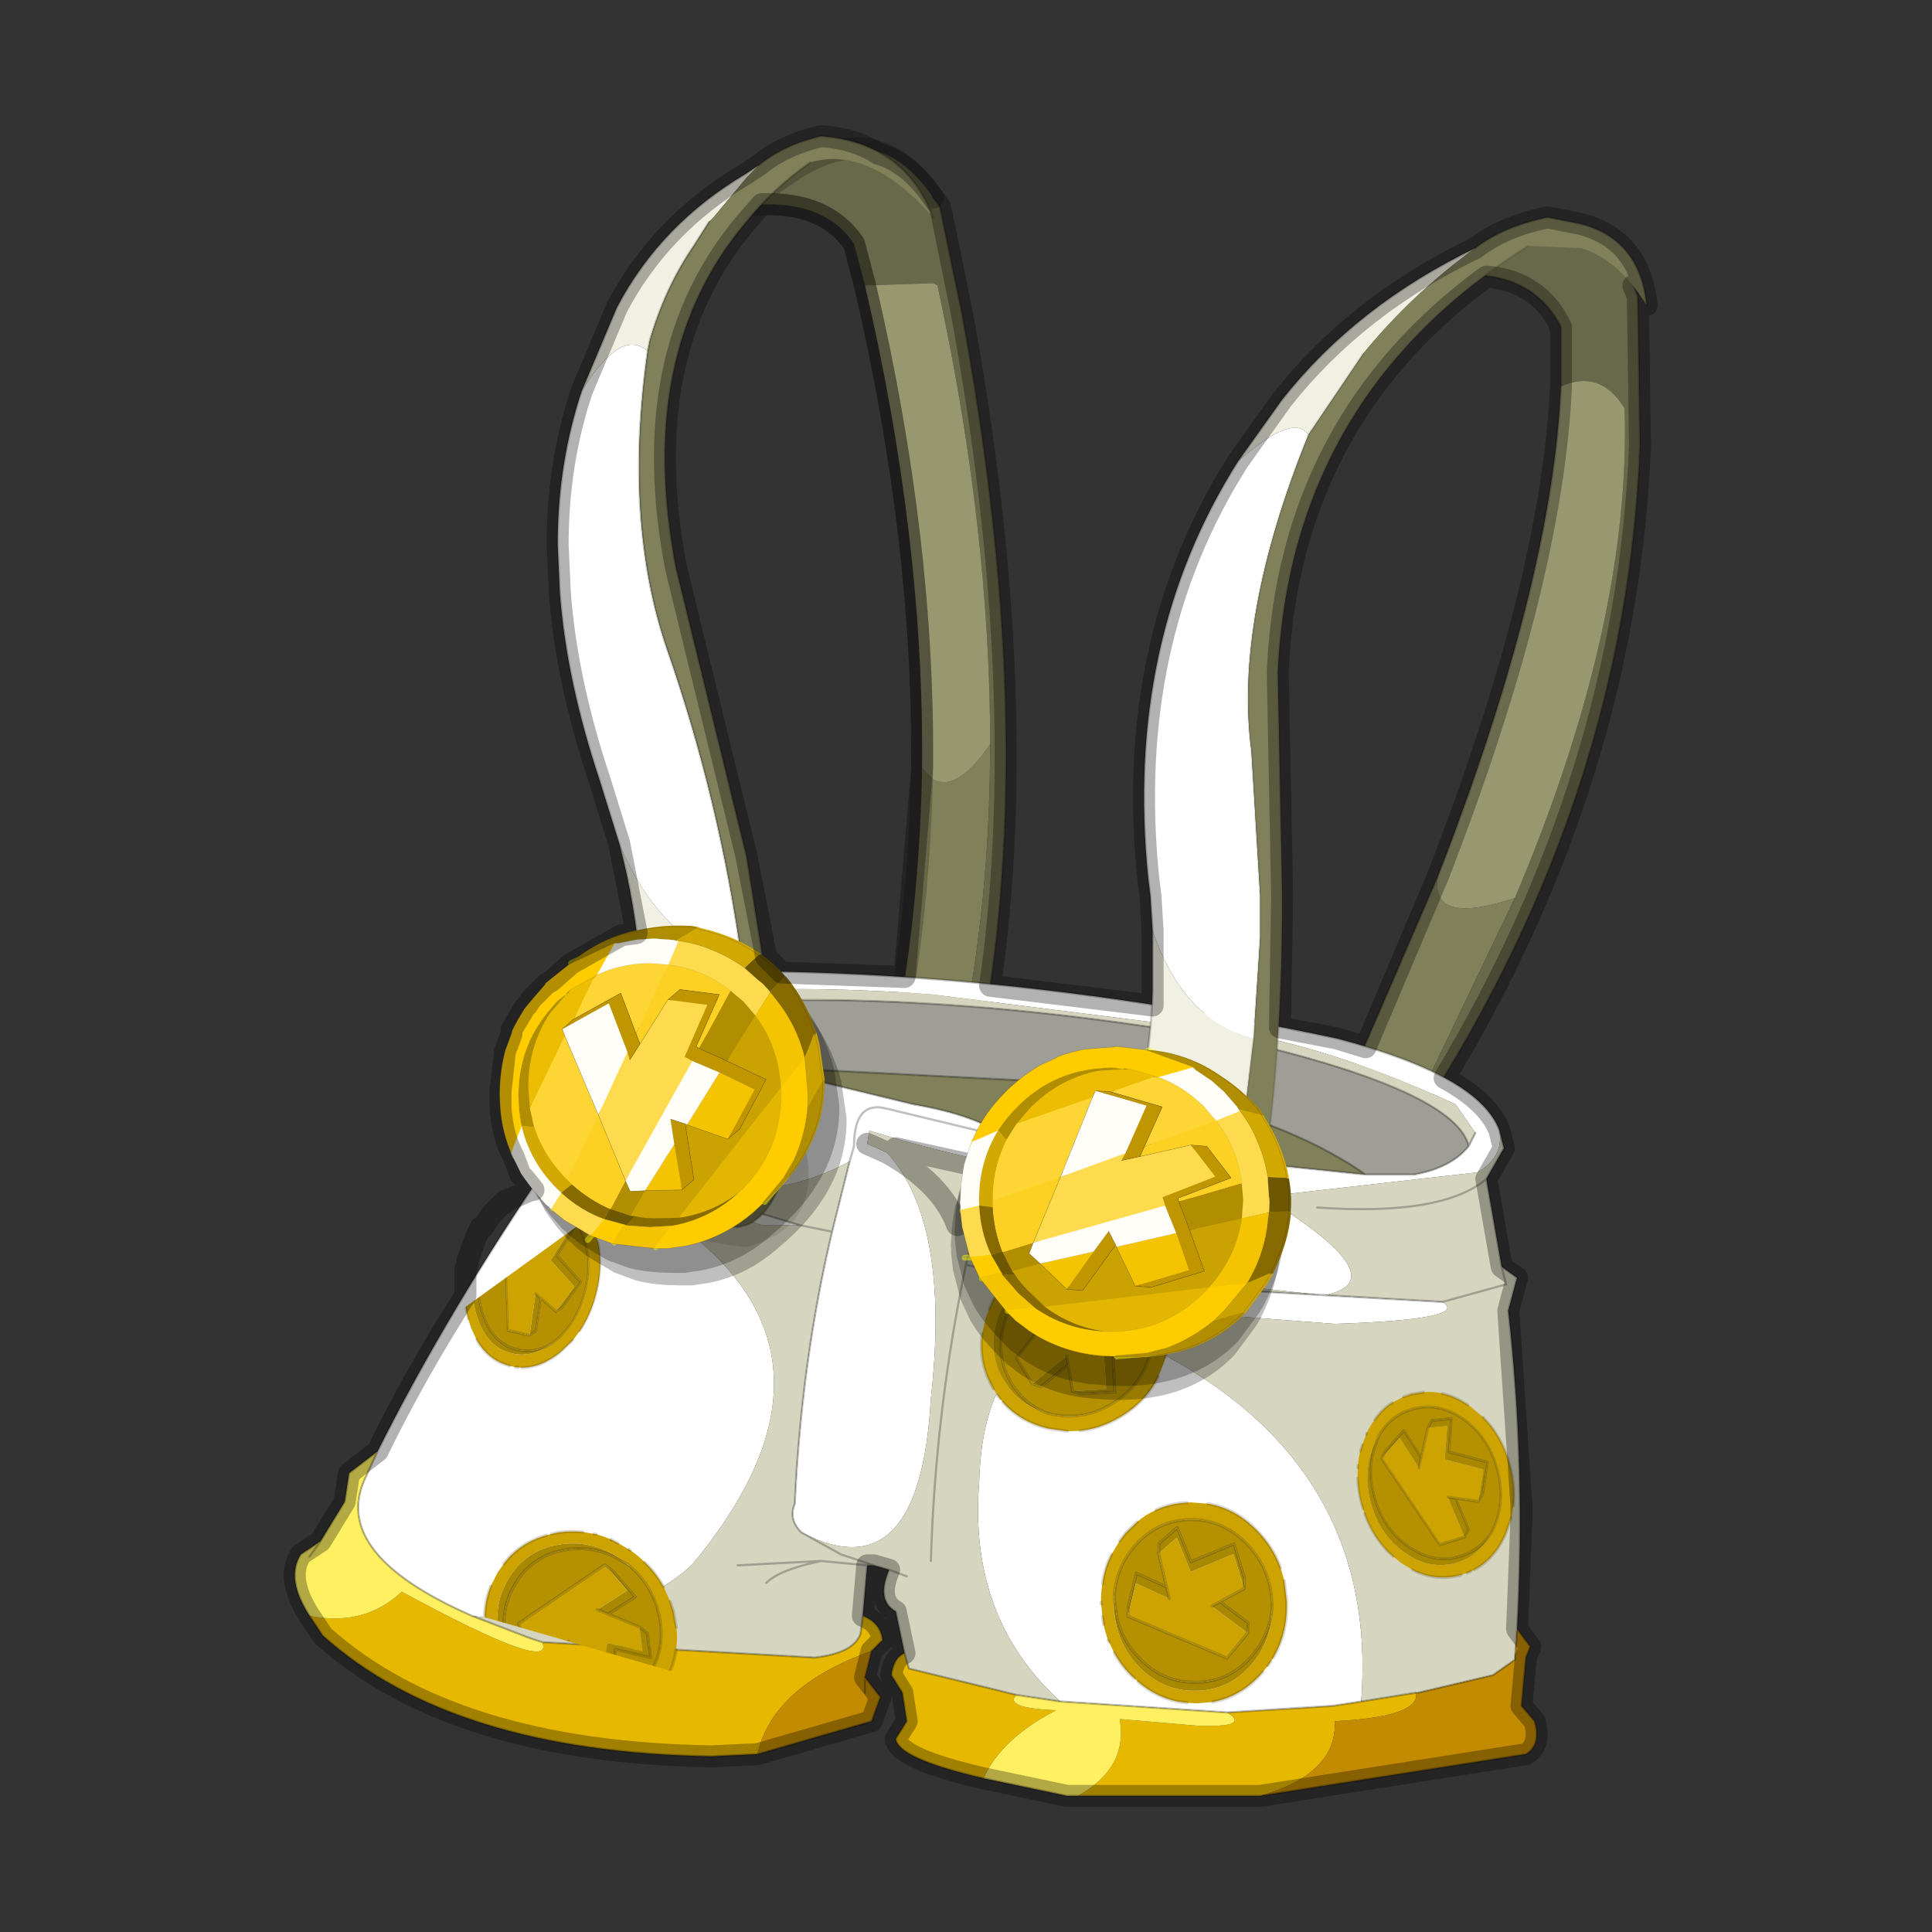 <?xml version="1.0" encoding="UTF-8" standalone="no"?>
<svg xmlns:xlink="http://www.w3.org/1999/xlink" height="440.0px" width="440.0px" xmlns="http://www.w3.org/2000/svg">
  <rect width="100%" height="100%" fill="#333333" stroke="none"/>
  <g transform="matrix(10.0, 0.0, 0.0, 10.0, 0.0, 0.0)">
    <use height="44.0" transform="matrix(1.0, 0.0, 0.0, 1.0, 0.0, 0.0)" width="44.0" xlink:href="#shape0"/>
    <use height="31.5" transform="matrix(0.109, -0.029, 0.036, 0.133, 30.414, 32.174)" width="31.5" xlink:href="#sprite0"/>
    <use height="31.5" transform="matrix(0.093, -0.106, 0.1, 0.103, 24.152, 36.551)" width="31.5" xlink:href="#sprite0"/>
    <use height="41.4" transform="matrix(0.138, 0.0, 0.0, 0.139, 13.833, 28.416)" width="41.85" xlink:href="#sprite1"/>
    <use height="38.55" transform="matrix(0.141, 0.013, 0.0, 0.141, 10.508, 34.104)" width="38.6" xlink:href="#sprite2"/>
    <use height="36.8" transform="matrix(0.133, 0.0, 0.0, 0.134, 10.117, 26.66)" width="32.25" xlink:href="#sprite3"/>
    <use height="54.4" transform="matrix(0.106, 0.0, 0.0, 0.107, 21.552, 27.602)" width="55.35" xlink:href="#sprite4"/>
    <use height="27.05" transform="matrix(1.0, 0.0, 0.0, 1.0, 12.7, 3.1)" width="24.8" xlink:href="#shape6"/>
    <use height="30.9" transform="matrix(0.227, -0.132, 0.131, 0.228, 10.048, 23.565)" width="28.65" xlink:href="#sprite5"/>
    <use height="30.9" transform="matrix(0.254, 0.068, -0.068, 0.254, 22.903, 22.974)" width="28.65" xlink:href="#sprite5"/>
    <use height="38.35" transform="matrix(1.0, 0.0, 0.0, 1.0, 6.45, 2.85)" width="31.3" xlink:href="#shape8"/>
  </g>
  <defs>
    <g id="shape0" transform="matrix(1.0, 0.0, 0.0, 1.0, 0.0, 0.0)">
      <path d="M44.0 44.0 L0.0 44.0 0.0 0.0 44.0 0.0 44.0 44.0" fill="#43adca" fill-opacity="0.0" fill-rule="evenodd" stroke="none"/>
      <path d="M34.5 20.45 L32.2 25.25 30.7 24.7 32.75 19.95 Q32.55 21.1 34.5 20.45 M22.55 16.95 Q22.55 20.2 22.0 23.15 L21.25 23.2 20.45 23.25 Q20.95 20.45 21.0 17.5 L21.25 17.75 Q21.8 18.05 22.55 16.95" fill="#80805a" fill-rule="evenodd" stroke="none"/>
      <path d="M34.5 20.45 Q37.15 14.2 37.0 9.3 36.45 8.4 35.55 8.8 L35.55 7.45 Q34.95 6.25 33.4 6.25 L35.25 5.3 Q36.6 5.0 37.3 6.75 L37.35 10.15 Q37.05 18.1 32.4 25.3 L32.2 25.25 34.5 20.45 M22.55 16.95 Q22.55 12.05 21.35 6.5 L21.25 6.45 19.7 6.5 19.45 5.55 Q18.7 4.45 16.85 4.7 L18.1 3.85 Q20.0 2.65 21.25 4.5 L21.4 4.7 21.9 7.1 Q23.6 16.25 22.45 23.1 L22.4 23.1 22.0 23.15 Q22.55 20.2 22.55 16.95" fill="#68684a" fill-rule="evenodd" stroke="none"/>
      <path d="M35.55 8.8 Q36.45 8.4 37.0 9.3 37.15 14.2 34.5 20.45 32.55 21.1 32.75 19.95 35.35 13.25 35.55 8.8 M19.7 6.5 L21.25 6.45 21.35 6.5 Q22.55 12.05 22.55 16.95 21.8 18.05 21.25 17.75 L21.0 17.5 Q21.05 12.3 19.7 6.5" fill="#989870" fill-rule="evenodd" stroke="none"/>
      <path d="M21.25 4.5 Q20.0 2.65 18.1 3.85 L16.85 4.7 Q18.7 4.45 19.45 5.55 L19.7 6.5 Q21.05 12.3 21.0 17.5 20.95 20.45 20.45 23.25 L21.25 23.2" fill="none" stroke="#000000" stroke-linecap="round" stroke-linejoin="round" stroke-opacity="0.2" stroke-width="0.5"/>
      <path d="M32.2 25.25 L32.4 25.3 Q37.05 18.1 37.35 10.15 L37.3 6.75 Q36.6 5.0 35.25 5.3 L33.4 6.25 Q34.95 6.25 35.55 7.45 L35.55 8.8 Q35.35 13.25 32.75 19.95 L30.7 24.7 32.2 25.25 M22.0 23.15 L22.4 23.1 22.45 23.1 Q23.6 16.25 21.9 7.1 L21.4 4.7 21.25 4.5 M21.25 23.2 L22.0 23.15" fill="none" stroke="#000000" stroke-linecap="round" stroke-linejoin="round" stroke-opacity="0.2" stroke-width="0.05"/>
      <path d="M19.75 35.65 L19.75 35.6 19.9 35.65 19.75 35.65" fill="#cccc99" fill-rule="evenodd" stroke="none"/>
      <path d="M31.1 26.75 L22.9 25.9 Q22.25 25.4 20.8 25.15 L17.3 24.3 25.15 24.7 Q28.95 25.25 31.1 26.75" fill="#c2c289" fill-rule="evenodd" stroke="none"/>
      <path d="M12.35 37.4 L18.55 37.75 Q19.45 37.65 19.6 37.2 L19.65 36.8 Q20.05 36.95 20.1 37.35 L19.85 37.6 Q17.6 38.4 17.25 39.95 L16.2 40.0 Q10.3 39.9 7.35 37.25 L7.05 36.8 Q8.3 37.05 9.15 36.25 12.65 38.15 12.35 37.4 M20.6 37.65 L20.7 38.0 23.15 38.6 Q22.85 38.9 24.05 38.95 22.8 39.6 22.4 40.5 20.45 40.05 20.4 39.6 L20.65 39.2 20.55 38.55 20.3 38.15 Q20.35 37.75 20.6 37.65 M31.0 38.75 L32.25 38.55 Q32.35 39.1 30.4 39.2 30.45 40.4 28.7 40.9 L24.55 40.9 Q25.7 40.25 25.5 39.15 L27.25 39.3 Q28.5 39.35 27.95 39.0 L30.35 38.85 31.0 38.75" fill="#e6b800" fill-rule="evenodd" stroke="none"/>
      <path d="M15.05 22.65 Q14.55 22.75 14.55 22.95 L15.85 23.9 14.55 23.5 15.85 23.9 17.3 24.3 20.8 25.15 Q22.25 25.4 22.9 25.9 L31.1 26.75 32.2 26.75 Q33.05 26.6 33.45 26.1 L33.6 25.8 33.15 25.15 Q30.55 23.95 28.4 23.55 L21.25 22.65 Q18.05 22.4 15.05 22.65 M19.35 26.45 L19.45 26.1 Q19.45 25.05 20.2 25.25 L22.9 25.9 20.2 25.25 Q19.45 25.05 19.45 26.1 L19.35 26.45 Q16.6 27.95 13.1 25.95 L12.95 25.85 13.1 25.45 12.95 25.85 13.1 25.95 Q13.7 26.45 14.75 26.85 L18.2 27.9 17.35 27.9 14.25 26.85 14.05 26.8 13.95 26.75 13.7 26.65 Q12.7 26.25 12.7 25.85 L12.7 25.75 13.1 25.45 13.3 24.0 13.85 24.55 Q15.3 25.3 16.5 25.15 14.6 24.65 13.1 23.0 L13.1 22.85 Q13.4 22.3 14.85 22.15 22.2 21.9 30.45 23.65 33.7 24.5 34.15 25.75 34.25 26.35 33.65 26.7 L28.8 27.25 27.2 27.1 Q23.15 26.8 19.8 25.75 L19.75 26.05 20.2 26.25 Q21.65 27.85 21.2 31.85 20.95 36.3 18.25 34.9 17.95 34.6 18.1 34.25 18.25 31.0 18.95 28.05 L19.35 26.45 M12.6 26.35 Q20.7 29.7 15.75 35.65 13.95 37.25 10.75 36.8 7.55 35.4 8.3 33.7 L8.6 33.05 Q10.2 29.85 12.6 26.35 M24.15 38.75 Q22.05 36.85 22.3 33.75 22.4 30.15 25.35 30.3 31.45 32.9 31.0 38.75 L30.35 38.85 27.95 39.0 24.15 38.75 M32.85 29.65 Q33.5 30.05 30.4 30.15 L25.15 29.75 Q23.0 29.25 23.2 29.1 L32.85 29.65 M29.4 27.65 Q31.7 29.2 30.15 29.5 L24.25 28.85 Q23.15 28.0 24.05 27.35 L29.4 27.65" fill="#ffffff" fill-rule="evenodd" stroke="none"/>
      <path d="M33.45 26.1 Q33.05 26.6 32.2 26.75 L31.1 26.75 Q28.95 25.25 25.15 24.7 L17.3 24.3 15.85 23.9 14.55 22.95 Q20.85 22.35 28.65 23.8 33.15 24.9 33.45 26.1" fill="#f0f0e3" fill-rule="evenodd" stroke="none"/>
      <path d="M14.55 22.95 Q14.55 22.75 15.05 22.65 18.05 22.4 21.25 22.65 L28.4 23.55 Q30.55 23.95 33.15 25.15 L33.6 25.8 33.45 26.1 Q33.15 24.9 28.65 23.8 20.85 22.35 14.55 22.95 M19.35 26.45 L18.95 28.05 Q18.25 31.0 18.1 34.25 17.95 34.6 18.25 34.9 20.95 36.3 21.2 31.85 21.65 27.85 20.2 26.25 L19.75 26.05 19.8 25.75 Q23.15 26.8 27.2 27.1 L28.8 27.25 33.65 26.7 Q34.25 26.35 34.15 25.75 L34.25 26.15 33.85 26.85 34.2 28.85 34.55 29.1 34.35 29.85 Q34.75 33.4 34.55 37.1 L34.5 37.8 34.0 38.15 32.3 38.55 32.25 38.55 31.0 38.75 Q31.45 32.9 25.35 30.3 22.4 30.15 22.3 33.75 22.05 36.85 24.15 38.75 L23.15 38.6 20.7 38.0 20.6 37.65 20.4 36.7 Q19.95 36.45 20.25 35.75 L19.9 35.65 19.75 35.6 19.75 35.65 19.65 36.8 19.6 37.2 Q19.45 37.65 18.55 37.75 L12.35 37.4 12.05 37.3 10.75 36.8 Q13.95 37.25 15.75 35.65 20.7 29.7 12.6 26.35 L12.7 25.85 Q12.7 26.25 13.7 26.65 L13.95 26.75 14.05 26.8 14.25 26.85 17.35 27.9 18.2 27.9 14.75 26.85 Q13.7 26.45 13.1 25.95 16.6 27.95 19.35 26.45 M13.1 23.0 Q14.6 24.65 16.5 25.15 15.3 25.3 13.85 24.55 L13.3 24.0 13.25 23.5 13.1 23.0 M14.1 24.35 L13.25 23.5 14.1 24.35 M22.85 27.25 Q22.2 27.9 22.0 28.8 L23.2 29.1 22.0 28.8 Q21.3 32.15 21.2 35.55 21.3 32.15 22.0 28.8 22.2 27.9 22.85 27.25 M21.8 27.9 Q21.45 26.95 20.2 26.25 21.45 26.95 21.8 27.9 M18.95 28.05 L18.2 27.9 18.95 28.05 M17.45 36.05 Q17.75 35.75 18.7 35.55 L19.75 35.65 18.7 35.55 Q17.75 35.75 17.45 36.05 M20.65 35.9 L20.25 35.75 20.65 35.9 M32.85 29.65 L34.3 29.25 34.2 28.85 34.3 29.25 32.85 29.65 23.2 29.1 Q23.0 29.25 25.15 29.75 L30.4 30.15 Q33.5 30.05 32.85 29.65 M18.25 34.9 L19.15 35.4 19.75 35.6 19.15 35.4 18.25 34.9 M16.8 35.65 L18.7 35.55 16.8 35.65 M30.0 27.5 Q32.85 27.7 33.85 26.85 32.85 27.7 30.0 27.5 M26.4 27.25 L24.5 27.05 20.4 26.15 24.5 27.05 26.4 27.25 M29.4 27.65 L24.05 27.35 Q23.15 28.0 24.25 28.85 L30.15 29.5 Q31.7 29.2 29.4 27.65" fill="#d6d6c0" fill-rule="evenodd" stroke="none"/>
      <path d="M10.75 36.8 L12.05 37.3 12.35 37.4 Q12.65 38.15 9.15 36.25 8.3 37.05 7.05 36.8 6.5 35.95 6.85 35.4 L7.3 35.1 7.85 34.2 7.95 33.55 8.6 33.05 8.3 33.7 Q7.55 35.4 10.75 36.8 M7.05 35.45 L7.3 35.1 7.05 35.45 M23.15 38.6 L24.15 38.75 27.95 39.0 Q28.5 39.35 27.25 39.3 L25.5 39.15 Q25.7 40.25 24.55 40.9 L24.3 40.9 22.4 40.5 Q22.8 39.6 24.05 38.95 22.85 38.9 23.15 38.6" fill="#fff061" fill-rule="evenodd" stroke="none"/>
      <path d="M17.25 39.95 Q17.6 38.4 19.85 37.6 L19.7 38.2 20.05 38.65 19.85 39.2 17.25 39.95 M32.25 38.55 L32.3 38.55 34.0 38.15 34.5 37.8 34.55 37.1 34.85 37.5 34.75 37.75 34.65 38.85 34.95 39.2 Q35.1 39.75 34.75 39.95 L28.7 40.9 Q30.45 40.4 30.4 39.2 32.35 39.1 32.25 38.55 M19.7 38.55 L19.7 38.2 19.7 38.55" fill="#c28b02" fill-rule="evenodd" stroke="none"/>
      <path d="M20.2 26.25 L19.75 26.05 M20.2 26.25 Q21.45 26.95 21.8 27.9 M20.4 26.15 L24.5 27.05 26.4 27.25" fill="none" stroke="#000000" stroke-linecap="round" stroke-linejoin="round" stroke-opacity="0.302" stroke-width="0.5"/>
      <path d="M14.55 22.95 Q14.55 22.75 15.05 22.65 M33.6 25.8 L33.45 26.1 Q33.05 26.6 32.2 26.75 L31.1 26.75 22.9 25.9 20.2 25.25 Q19.45 25.05 19.45 26.1 L19.35 26.45 18.95 28.05 Q18.25 31.0 18.1 34.25 17.95 34.6 18.25 34.9 M34.15 25.75 Q33.7 24.5 30.45 23.65 22.2 21.9 14.85 22.15 13.4 22.3 13.1 22.85 L13.1 23.0 13.25 23.5 14.1 24.35 M13.3 24.0 L13.1 25.45 12.95 25.85 13.1 25.95 M13.25 23.5 L13.3 24.0 M15.85 23.9 L14.55 22.95 Q20.85 22.35 28.65 23.8 33.15 24.9 33.45 26.1 M14.55 23.5 L15.85 23.9 17.3 24.3 25.15 24.7 Q28.95 25.25 31.1 26.75 M23.2 29.1 L22.0 28.8 Q21.3 32.15 21.2 35.55 M22.0 28.8 Q22.2 27.9 22.85 27.25 M17.3 24.3 L20.8 25.15 Q22.25 25.4 22.9 25.9 M18.2 27.9 L18.95 28.05 M18.2 27.9 L14.75 26.85 Q13.7 26.45 13.1 25.95 M12.7 25.85 L12.6 26.35 Q10.2 29.85 8.6 33.05 L7.95 33.55 7.85 34.2 7.3 35.1 7.05 35.45 M10.75 36.8 L12.05 37.3 12.35 37.4 18.55 37.75 Q19.45 37.65 19.6 37.2 L19.65 36.8 19.75 35.65 18.7 35.55 Q17.75 35.75 17.45 36.05 M13.1 25.45 L12.7 25.75 M8.6 33.05 L8.3 33.7 Q7.55 35.4 10.75 36.8 M7.3 35.1 L6.85 35.4 Q6.5 35.95 7.05 36.8 L7.35 37.25 Q10.3 39.9 16.2 40.0 L17.25 39.95 19.85 39.2 20.05 38.65 19.7 38.2 19.7 38.55 M19.85 37.6 L20.1 37.35 Q20.05 36.95 19.65 36.8 M20.25 35.75 L20.65 35.9 M19.9 35.65 L20.25 35.75 Q19.95 36.45 20.4 36.7 L20.6 37.65 20.7 38.0 23.15 38.6 24.15 38.75 M31.0 38.75 L32.25 38.55 M32.3 38.55 L34.0 38.15 34.5 37.8 34.55 37.1 Q34.75 33.4 34.35 29.85 L34.55 29.1 34.2 28.85 34.3 29.25 32.85 29.65 M23.2 29.1 L32.85 29.65 M19.75 35.65 L19.9 35.65 19.75 35.6 19.15 35.4 18.25 34.9 M19.7 38.2 L19.85 37.6 M20.6 37.65 Q20.35 37.75 20.3 38.15 L20.55 38.55 20.65 39.2 20.4 39.6 Q20.45 40.05 22.4 40.5 L24.3 40.9 24.55 40.9 28.7 40.9 34.75 39.95 Q35.1 39.75 34.95 39.2 L34.65 38.85 34.75 37.75 34.85 37.5 34.55 37.1 M18.7 35.55 L16.8 35.65 M33.85 26.85 L34.25 26.15 34.15 25.75 M34.2 28.85 L33.85 26.85 Q32.85 27.7 30.0 27.5 M27.95 39.0 L30.35 38.85 31.0 38.75 M27.95 39.0 L24.15 38.75" fill="none" stroke="#000000" stroke-linecap="round" stroke-linejoin="round" stroke-opacity="0.251" stroke-width="0.05"/>
      <path d="M15.85 23.9 L14.55 22.95 Q20.85 22.35 28.65 23.8 33.15 24.9 33.45 26.1 33.05 26.6 32.2 26.75 L31.1 26.75 22.9 25.9 Q22.25 25.4 20.8 25.15 L17.3 24.3 15.85 23.9" fill="#000000" fill-opacity="0.341" fill-rule="evenodd" stroke="none"/>
    </g>
    <g id="sprite0" transform="matrix(1.0, 0.0, 0.0, 1.0, 0.25, 0.25)">
      <use height="31.5" transform="matrix(1.0, 0.0, 0.0, 1.0, -0.25, -0.25)" width="31.5" xlink:href="#shape1"/>
    </g>
    <g id="shape1" transform="matrix(1.0, 0.0, 0.0, 1.0, 0.25, 0.25)">
      <path d="M26.0 4.15 L26.45 4.55 28.3 6.75 Q31.0 10.55 31.0 15.5 31.0 19.1 29.55 22.15 L28.5 24.0 26.45 26.45 Q23.0 29.9 18.5 30.75 L17.8 30.85 17.0 30.95 15.7 31.0 15.5 31.0 Q10.4 31.0 6.5 28.15 L5.0 26.85 4.6 26.5 4.55 26.45 3.4 25.15 2.55 24.05 2.2 23.5 Q0.4 20.55 0.1 17.1 L0.05 16.3 0.0 15.5 Q0.0 13.2 0.6 11.15 L1.2 9.45 1.3 9.15 Q1.85 8.0 2.55 6.95 L3.3 6.0 4.55 4.55 4.6 4.5 4.75 4.35 Q5.8 3.3 7.0 2.55 9.0 1.15 11.35 0.55 L13.85 0.1 15.5 0.0 18.0 0.2 Q19.85 0.45 21.55 1.2 23.95 2.2 26.0 4.15 M19.85 10.85 L19.85 10.9 19.8 10.85 19.85 10.85 M16.95 6.1 L20.85 6.6 18.6 11.85 25.6 15.1 22.95 20.0 18.65 18.5 17.2 18.0 18.35 25.1 13.1 25.25 6.3 9.0 10.95 6.5 13.1 12.1 14.1 10.55 16.95 6.1 M24.05 25.35 L24.45 24.95 Q28.3 21.1 28.3 15.65 28.3 10.2 24.45 6.3 20.55 2.45 15.1 2.45 10.6 2.45 7.2 5.1 L6.8 5.4 5.8 6.3 4.85 7.35 Q1.9 10.9 1.9 15.65 1.9 21.1 5.8 24.95 9.65 28.85 15.1 28.85 20.25 28.85 24.05 25.35" fill="#cca300" fill-rule="evenodd" stroke="none"/>
      <path d="M19.85 10.85 L26.8 14.1 24.15 19.0 22.95 20.0 25.6 15.1 18.6 11.85 20.85 6.6 16.95 6.1 18.15 5.1 22.05 5.6 19.8 10.85 19.85 10.9 19.85 10.85 M18.65 18.5 L19.55 24.1 18.35 25.1 17.2 18.0 18.65 18.5 M6.3 9.0 L7.5 8.0 12.15 5.5 14.1 10.55 13.1 12.1 10.95 6.5 6.3 9.0 M24.05 25.35 Q20.25 28.85 15.1 28.85 9.65 28.85 5.8 24.95 1.9 21.1 1.9 15.65 1.9 10.9 4.85 7.35 L5.8 6.3 6.8 5.4 6.8 5.45 5.1 7.5 Q2.9 10.7 2.9 14.8 2.9 20.25 6.8 24.1 10.65 28.0 16.1 28.0 20.6 28.0 24.05 25.35" fill="#a88701" fill-rule="evenodd" stroke="none"/>
      <path d="M22.95 20.0 L24.15 19.0 26.8 14.1 19.85 10.85 19.8 10.85 22.05 5.6 18.15 5.1 16.95 6.1 14.1 10.55 12.15 5.5 7.5 8.0 6.3 9.0 13.1 25.25 18.35 25.1 19.55 24.1 18.65 18.5 22.95 20.0 M7.2 5.1 Q10.6 2.45 15.1 2.45 20.55 2.45 24.45 6.3 28.3 10.2 28.3 15.65 28.3 21.1 24.45 24.95 L24.05 25.35 Q20.6 28.0 16.1 28.0 10.65 28.0 6.8 24.1 2.9 20.25 2.9 14.8 2.9 10.7 5.1 7.5 L6.8 5.45 6.85 5.45 7.2 5.1" fill="#b59101" fill-rule="evenodd" stroke="none"/>
      <path d="M28.3 6.75 Q31.0 10.55 31.0 15.5 31.0 19.1 29.55 22.15 M28.5 24.0 L26.45 26.45 Q23.0 29.9 18.5 30.75 M17.8 30.85 L17.0 30.95 M15.7 31.0 L15.5 31.0 Q10.4 31.0 6.5 28.15 M3.4 25.15 L2.55 24.05 2.2 23.5 Q0.4 20.55 0.1 17.1 M0.05 16.3 L0.0 15.5 Q0.0 13.2 0.6 11.15 M1.2 9.45 L1.3 9.15 M2.55 6.95 L3.3 6.0 M4.6 4.5 L4.75 4.35 M7.0 2.55 Q9.0 1.15 11.35 0.55 M13.85 0.1 L15.5 0.0 18.0 0.2 M21.55 1.2 Q23.95 2.2 26.0 4.15 M22.95 20.0 L24.15 19.0 26.8 14.1 19.85 10.85 19.85 10.9 M19.8 10.85 L22.05 5.6 18.15 5.1 16.95 6.1 M22.95 20.0 L18.65 18.5 19.55 24.1 18.35 25.1 13.1 25.25 6.3 9.0 7.5 8.0 12.15 5.5 14.1 10.55 16.95 6.1 M7.2 5.1 Q10.6 2.45 15.1 2.45 20.55 2.45 24.45 6.3 28.3 10.2 28.3 15.65 28.3 21.1 24.45 24.95 L24.05 25.35 M6.8 5.4 L7.2 5.1 6.85 5.45 6.8 5.45 5.1 7.5 Q2.9 10.7 2.9 14.8 2.9 20.25 6.8 24.1 10.65 28.0 16.1 28.0 20.6 28.0 24.05 25.35 M13.1 12.1 L14.1 10.55 M19.85 10.85 L19.8 10.85 M18.65 18.5 L17.2 18.0" fill="none" stroke="#000000" stroke-linecap="round" stroke-linejoin="round" stroke-opacity="0.153" stroke-width="0.5"/>
    </g>
    <g id="sprite1" transform="matrix(1.0, 0.0, 0.0, 1.0, 10.6, 7.45)">
      <clipPath id="clipPath0" transform="matrix(1.0, 0.0, 0.0, 1.0, 10.6, 7.45)">
        <use height="41.4" transform="matrix(1.0, 0.0, 0.0, 1.0, -10.6, -7.45)" width="35.25" xlink:href="#shape2"/>
      </clipPath>
      <g clip-path="url(#clipPath0)">
        <use height="31.5" transform="matrix(1.0, 0.0, 0.0, 1.0, -0.25, -0.25)" width="31.5" xlink:href="#sprite0"/>
      </g>
    </g>
    <g id="shape2" transform="matrix(1.0, 0.0, 0.0, 1.0, 10.6, 7.45)">
      <path d="M4.7 -7.2 L24.4 -1.95 Q20.6 14.6 20.65 33.2 L3.65 33.7 -10.35 15.95 4.7 -7.2" fill="#cba301" fill-rule="evenodd" stroke="none"/>
      <path d="M4.7 -7.2 L-10.35 15.95 3.65 33.7 20.65 33.2 Q20.6 14.6 24.4 -1.95 L4.7 -7.2 Z" fill="none" stroke="#000000" stroke-linecap="round" stroke-linejoin="round" stroke-opacity="0.502" stroke-width="0.5"/>
    </g>
    <g id="sprite2" transform="matrix(1.0, 0.0, 0.0, 1.0, 0.3, 0.3)">
      <clipPath id="clipPath1" transform="matrix(1.0, 0.0, 0.0, 1.0, 0.3, 0.3)">
        <use height="24.5" transform="matrix(1.0, 0.0, 0.0, 1.0, 0.65, 0.5)" width="36.85" xlink:href="#shape3"/>
      </clipPath>
      <g clip-path="url(#clipPath1)">
        <use height="31.5" transform="matrix(0.259, 0.966, -0.966, 0.259, 30.127, -0.306)" width="31.5" xlink:href="#sprite0"/>
      </g>
    </g>
    <g id="shape3" transform="matrix(1.0, 0.0, 0.0, 1.0, -0.65, -0.5)">
      <path d="M1.45 18.05 Q1.15 11.2 5.45 6.45 10.55 0.75 19.6 0.75 27.75 0.75 33.0 6.75 37.25 11.6 37.25 16.35 37.25 17.95 36.7 20.45 L36.1 22.9 Q15.45 23.95 1.45 18.05" fill="#e5bd1b" fill-rule="evenodd" stroke="none"/>
      <path d="M36.1 22.9 L37.15 22.9 M1.45 18.05 Q1.15 11.2 5.45 6.45 10.55 0.75 19.6 0.75 27.75 0.75 33.0 6.75 37.25 11.6 37.25 16.35 37.25 17.95 36.7 20.45 L36.1 22.9 35.5 24.75 M1.75 21.0 L1.45 18.05 0.9 17.9 M1.45 18.05 Q15.45 23.95 36.1 22.9 Z" fill="none" stroke="#1a1a1a" stroke-linecap="round" stroke-linejoin="round" stroke-opacity="0.502" stroke-width="0.5"/>
    </g>
    <g id="sprite3" transform="matrix(1.0, 0.0, 0.0, 1.0, 0.25, 0.3)">
      <clipPath id="clipPath2" transform="matrix(1.0, 0.0, 0.0, 1.0, 0.25, 0.3)">
        <use height="36.05" transform="matrix(1.0, 0.0, 0.0, 1.0, 1.25, 0.45)" width="30.75" xlink:href="#shape4"/>
      </clipPath>
      <g clip-path="url(#clipPath2)">
        <use height="31.5" transform="matrix(0.701, 0.188, -0.259, 0.966, 7.889, -0.288)" width="31.5" xlink:href="#sprite0"/>
      </g>
    </g>
    <g id="shape4" transform="matrix(1.0, 0.0, 0.0, 1.0, -1.25, -0.45)">
      <path d="M27.2 5.3 L27.0 5.85 Q27.0 6.4 29.4 11.1 31.75 15.8 31.75 21.5 31.75 28.7 23.5 33.0 17.3 36.25 11.75 36.25 6.35 36.25 5.05 32.8 4.5 28.5 4.0 26.75 L3.1 24.55 2.4 23.1 Q8.9 10.0 16.2 0.7 L27.2 5.3" fill="#e8c434" fill-rule="evenodd" stroke="none"/>
      <path d="M28.0 2.25 L27.2 5.3 28.0 5.65 M27.2 5.3 L27.0 5.85 Q27.0 6.4 29.4 11.1 31.75 15.8 31.75 21.5 31.75 28.7 23.5 33.0 17.3 36.25 11.75 36.25 6.35 36.25 5.05 32.8 4.5 28.5 4.0 26.75 L3.1 24.55 2.4 23.1 2.0 23.9 M2.4 23.1 L1.5 21.0 M27.2 5.3 L16.2 0.7 Q8.9 10.0 2.4 23.1" fill="none" stroke="#333333" stroke-linecap="round" stroke-linejoin="round" stroke-opacity="0.502" stroke-width="0.5"/>
    </g>
    <g id="sprite4" transform="matrix(1.0, 0.0, 0.0, 1.0, 0.45, 0.45)">
      <clipPath id="clipPath3" transform="matrix(1.0, 0.0, 0.0, 1.0, 0.45, 0.45)">
        <use height="40.0" transform="matrix(1.0, 0.0, 0.0, 1.0, 4.75, 10.25)" width="47.75" xlink:href="#shape5"/>
      </clipPath>
      <g clip-path="url(#clipPath3)">
        <use height="31.5" transform="matrix(0.616, 1.067, -1.141, 0.659, 35.481, -0.431)" width="31.5" xlink:href="#sprite0"/>
      </g>
    </g>
    <g id="shape5" transform="matrix(1.0, 0.0, 0.0, 1.0, -4.75, -10.25)">
      <path d="M49.9 19.65 L50.9 22.4 Q52.25 25.85 52.25 29.0 52.25 32.85 49.65 37.95 47.0 43.15 43.25 46.5 39.25 50.0 25.25 50.0 14.25 50.0 8.75 41.0 5.0 34.85 5.0 28.1 5.0 22.25 9.2 16.7 L12.35 13.25 12.45 13.15 Q30.55 17.3 49.9 19.65" fill="#b59101" fill-rule="evenodd" stroke="none"/>
      <path d="M49.75 16.5 Q49.5 16.75 49.5 17.75 L49.9 19.65 51.3 19.8 M49.9 19.65 L50.9 22.4 Q52.25 25.85 52.25 29.0 52.25 32.85 49.65 37.95 47.0 43.15 43.25 46.5 39.25 50.0 25.25 50.0 14.25 50.0 8.75 41.0 5.0 34.85 5.0 28.1 5.0 22.25 9.2 16.7 L12.35 13.25 12.45 13.15 14.5 10.5 M12.45 13.15 Q30.55 17.3 49.9 19.65" fill="none" stroke="#000000" stroke-linecap="round" stroke-linejoin="round" stroke-opacity="0.502" stroke-width="0.5"/>
    </g>
    <g id="shape6" transform="matrix(1.0, 0.0, 0.0, 1.0, -12.7, -3.1)">
      <path d="M28.2 10.5 Q29.45 9.4 29.8 9.9 28.1 14.1 28.5 17.1 L28.7 20.4 28.7 21.35 28.55 23.65 Q26.95 23.25 26.25 21.2 L26.2 20.4 26.15 20.0 Q25.6 14.6 28.2 10.5 M24.45 28.35 Q24.5 27.9 24.85 27.5 L25.25 27.1 25.4 27.0 26.75 26.4 28.25 26.15 27.9 27.95 27.1 28.85 25.25 28.75 24.85 28.55 24.45 28.35 M13.9 26.65 Q13.8 25.8 14.55 25.15 15.75 23.8 17.0 23.7 L17.1 23.7 17.25 26.2 17.0 26.9 Q16.3 27.9 13.9 26.65 M14.1 19.2 L13.65 17.75 Q12.9 15.5 12.75 13.5 L12.7 12.4 Q12.7 10.55 13.25 8.9 14.15 7.45 14.75 8.0 14.2 11.9 15.2 14.8 16.4 18.25 16.9 21.9 15.05 21.5 14.1 19.2" fill="#ffffff" fill-rule="evenodd" stroke="none"/>
      <path d="M33.6 5.65 Q32.15 6.7 31.05 8.05 L29.8 9.9 Q29.45 9.4 28.2 10.5 L29.2 9.1 Q30.9 6.95 33.6 5.65 M25.4 27.0 Q26.2 24.7 26.25 22.55 L26.25 21.2 Q26.95 23.25 28.55 23.65 L28.25 26.15 26.75 26.4 25.4 27.0 M14.55 25.15 Q14.85 22.0 14.1 19.2 15.05 21.5 16.9 21.9 L17.0 22.8 17.1 23.7 17.0 23.7 Q15.75 23.8 14.55 25.15 M13.25 8.9 L14.05 7.0 Q15.05 5.1 17.0 3.95 L17.3 3.75 17.0 4.05 16.25 4.95 16.15 5.05 15.8 5.6 Q15.15 6.55 14.8 7.75 L14.75 8.0 Q14.15 7.45 13.25 8.9" fill="#f0f0e3" fill-rule="evenodd" stroke="none"/>
      <path d="M28.75 26.9 L28.9 28.05 Q28.75 30.0 27.7 30.05 L27.25 30.15 Q26.1 30.25 25.25 29.7 L25.2 29.25 25.25 29.3 27.0 29.55 27.15 29.5 Q27.9 29.35 28.55 28.1 L28.75 26.9 M17.8 24.5 L18.25 25.8 Q18.9 27.9 17.0 28.4 L16.95 28.4 Q14.85 28.15 15.0 27.65 L16.8 27.95 17.0 27.9 Q17.65 27.65 17.95 26.35 L17.8 24.5" fill="#68684a" fill-opacity="0.188" fill-rule="evenodd" stroke="none"/>
      <path d="M31.05 8.05 Q32.15 6.7 33.6 5.65 34.25 5.15 35.25 4.95 L36.0 5.1 Q37.35 5.45 37.5 6.95 36.85 5.9 36.0 5.65 L34.8 5.6 Q29.4 9.0 29.1 15.3 L29.2 20.4 Q29.2 24.15 28.75 26.9 L28.55 28.1 Q27.9 29.35 27.15 29.5 L27.0 29.55 25.25 29.3 25.2 29.25 24.85 29.1 Q24.45 28.8 24.45 28.35 L24.85 28.55 25.25 28.75 27.1 28.85 27.9 27.95 28.25 26.15 28.55 23.65 28.7 21.35 28.7 20.4 28.5 17.1 Q28.1 14.1 29.8 9.9 L31.05 8.05 M18.45 3.7 Q17.6 4.3 17.0 5.05 14.45 8.05 15.4 12.95 L17.0 19.5 17.8 24.5 17.95 26.35 Q17.65 27.65 17.0 27.9 L16.8 27.95 15.0 27.65 14.9 27.6 Q14.1 27.3 13.9 26.65 16.3 27.9 17.0 26.9 L17.25 26.2 17.1 23.7 17.0 22.8 16.9 21.9 Q16.4 18.25 15.2 14.8 14.2 11.9 14.75 8.0 L14.8 7.75 Q15.15 6.55 15.8 5.6 L16.15 5.05 16.25 4.95 17.0 4.05 17.3 3.75 Q17.85 3.3 18.7 3.1 20.6 3.25 21.25 4.95 19.8 3.3 18.45 3.7" fill="#80805a" fill-rule="evenodd" stroke="none"/>
      <path d="M33.6 5.65 Q30.9 6.95 29.2 9.1 L28.2 10.5 M24.45 28.35 Q24.5 27.9 24.85 27.5 L25.25 27.1 25.4 27.0 Q26.2 24.7 26.25 22.55 L26.25 21.2 26.2 20.4 26.15 20.0 Q25.6 14.6 28.2 10.5 M33.6 5.65 Q34.25 5.15 35.25 4.95 L36.0 5.1 Q37.35 5.45 37.5 6.95 M18.45 3.7 Q17.6 4.3 17.0 5.05 14.45 8.05 15.4 12.95 L17.0 19.5 17.8 24.5 17.95 26.35 Q17.65 27.65 17.0 27.9 L16.8 27.95 15.0 27.65 14.9 27.6 Q14.1 27.3 13.9 26.65 13.8 25.8 14.55 25.15 14.85 22.0 14.1 19.2 L13.65 17.75 Q12.9 15.5 12.75 13.5 L12.7 12.4 Q12.7 10.55 13.25 8.9 L14.05 7.0 Q15.05 5.1 17.0 3.95 L17.3 3.75 Q17.85 3.3 18.7 3.1 20.6 3.25 21.25 4.95 M14.75 8.0 L14.8 7.75 Q15.15 6.55 15.8 5.6 L16.15 5.05 M14.75 8.0 Q14.2 11.9 15.2 14.8 16.4 18.25 16.9 21.9 L17.0 22.8 17.1 23.7 17.25 26.2 17.0 26.9 Q16.3 27.9 13.9 26.65" fill="none" stroke="#000000" stroke-linecap="round" stroke-linejoin="round" stroke-opacity="0.2" stroke-width="0.05"/>
      <path d="M29.8 9.9 L31.05 8.05 M34.8 5.6 Q29.4 9.0 29.1 15.3 L29.2 20.4 Q29.2 24.15 28.75 26.9 L28.55 28.1 Q27.9 29.35 27.15 29.5 L27.0 29.55 25.25 29.3 25.2 29.25 24.85 29.1 Q24.45 28.8 24.45 28.35 M29.8 9.9 Q28.1 14.1 28.5 17.1 L28.7 20.4 28.7 21.35 28.55 23.65 28.25 26.15 27.9 27.95 27.1 28.85 25.25 28.75 24.85 28.55 24.45 28.35" fill="none" stroke="#000000" stroke-linecap="round" stroke-linejoin="round" stroke-opacity="0.102" stroke-width="0.05"/>
    </g>
    <g id="sprite5" transform="matrix(1.0, 0.0, 0.0, 1.0, 0.2, 0.05)">
      <use height="30.9" transform="matrix(1.0, 0.0, 0.0, 1.0, -0.2, -0.05)" width="28.65" xlink:href="#shape7"/>
    </g>
    <g id="shape7" transform="matrix(1.0, 0.0, 0.0, 1.0, 0.2, 0.05)">
      <path d="M28.2 14.35 L28.25 14.45 Q28.7 17.0 28.1 19.9 L28.1 20.0 27.85 20.9 26.7 23.8 Q23.85 28.95 16.95 30.4 L15.6 30.65 Q12.2 31.25 9.1 30.15 L8.5 29.9 7.85 29.65 6.9 29.1 6.75 29.0 Q5.1 28.05 3.85 26.85 L2.55 25.3 1.25 23.0 0.7 21.6 0.65 21.35 0.5 20.95 0.5 20.9 0.2 19.45 0.05 18.2 0.0 17.65 0.15 15.65 Q0.35 13.8 1.2 11.95 L1.5 11.35 1.85 10.7 Q2.85 9.0 4.15 7.7 L5.3 6.75 5.55 6.5 Q6.45 5.9 7.45 5.4 L8.4 5.05 10.0 4.5 10.0 4.45 10.25 4.4 12.65 4.05 Q16.1 3.35 19.45 4.6 21.45 5.25 23.4 6.55 L23.8 6.9 23.9 7.05 Q26.2 9.15 27.3 11.6 L27.35 11.7 Q27.95 13.0 28.2 14.35" fill="#000000" fill-opacity="0.251" fill-rule="evenodd" stroke="none"/>
      <path d="M28.2 13.1 L28.25 13.2 Q28.7 15.75 28.1 18.65 L28.1 18.75 27.85 19.65 26.7 22.55 Q23.85 27.7 16.95 29.15 L15.6 29.4 Q12.2 30.0 9.1 28.9 L8.5 28.65 7.85 28.4 6.9 27.85 6.75 27.75 Q5.1 26.8 3.85 25.6 L2.55 24.05 1.25 21.75 0.7 20.35 0.65 20.1 0.5 19.7 0.5 19.65 0.2 18.2 0.05 16.95 0.0 16.4 0.15 14.4 Q0.35 12.55 1.2 10.7 L1.5 10.1 1.85 9.45 Q2.85 7.75 4.15 6.45 L5.3 5.5 5.55 5.25 Q6.45 4.65 7.45 4.15 L8.4 3.8 10.0 3.25 10.0 3.2 10.25 3.15 12.65 2.8 Q16.1 2.1 19.45 3.35 21.45 4.0 23.4 5.3 L23.8 5.65 23.9 5.8 Q26.2 7.9 27.3 10.35 L27.35 10.45 Q27.95 11.75 28.2 13.1" fill="#000000" fill-opacity="0.251" fill-rule="evenodd" stroke="none"/>
      <path d="M21.75 3.15 L21.55 2.95 20.15 2.0 18.85 1.35 17.25 0.8 17.0 0.65 16.8 0.6 12.65 0.25 Q16.1 -0.45 19.45 0.8 21.45 1.45 23.4 2.75 L23.8 3.1 21.75 3.15 M26.7 20.0 Q23.85 25.15 16.95 26.6 L17.0 26.5 19.5 25.6 21.1 24.7 Q23.05 23.3 24.45 21.3 L26.7 20.0 M23.65 9.25 L24.15 10.6 24.45 12.2 20.35 14.35 18.8 12.2 23.65 9.25 M8.6 20.5 L6.4 21.75 5.15 20.35 5.25 20.35 7.55 18.9 7.45 19.9 8.6 20.5 M11.25 2.35 L9.1 3.1 Q6.1 4.55 4.3 7.65 L3.5 9.3 3.0 10.9 2.1 10.3 Q2.5 9.05 3.2 7.85 5.25 4.3 9.0 2.9 L10.15 2.5 11.25 2.35" fill="#b18e01" fill-rule="evenodd" stroke="none"/>
      <path d="M12.65 0.25 L16.8 0.6 17.0 0.65 14.3 2.25 11.7 2.2 11.25 2.3 11.25 2.35 10.15 2.5 9.0 2.9 Q5.25 4.3 3.2 7.85 2.5 9.05 2.1 10.3 L0.15 11.85 Q0.35 10.0 1.2 8.15 L1.5 7.55 1.85 6.9 Q2.85 5.2 4.15 3.9 L5.3 2.95 5.55 2.7 Q6.45 2.1 7.45 1.6 L8.4 1.25 10.0 0.7 10.0 0.65 10.25 0.6 12.65 0.25 M16.9 26.55 L15.6 26.85 Q12.2 27.45 9.1 26.35 L8.5 26.1 7.85 25.85 6.9 25.3 6.75 25.2 9.1 24.3 Q12.25 25.45 15.6 24.7 L16.05 24.6 Q20.6 23.35 22.95 19.25 L23.25 18.7 26.35 17.5 25.05 20.3 24.45 21.3 Q23.05 23.3 21.1 24.7 L19.5 25.6 17.0 26.5 16.9 26.55 M26.5 11.15 L26.6 11.05 26.6 11.15 26.5 11.15 M18.65 11.95 L18.7 12.0 18.7 12.05 18.65 11.95" fill="#ffcc00" fill-rule="evenodd" stroke="none"/>
      <path d="M17.0 0.65 L17.25 0.8 18.85 1.35 20.15 2.0 21.55 2.95 21.75 3.15 21.9 3.25 20.1 4.6 Q19.5 4.1 18.8 3.7 16.6 2.45 14.3 2.25 L17.0 0.65 M9.25 5.4 L9.35 4.8 13.95 4.9 13.25 9.35 8.35 12.8 9.25 5.4 M0.1 12.25 L0.15 11.85 2.1 10.3 Q1.2 13.3 2.05 16.5 L2.2 17.0 0.7 17.8 0.65 17.55 0.5 17.15 0.5 17.1 0.2 15.65 0.05 14.4 0.0 13.85 0.1 12.25" fill="#fee689" fill-rule="evenodd" stroke="none"/>
      <path d="M14.3 2.25 Q16.6 2.45 18.8 3.7 19.5 4.1 20.1 4.6 L14.7 8.35 15.3 4.65 10.65 4.55 13.8 2.4 14.3 2.25 M3.5 9.3 L9.25 5.4 8.35 12.8 3.2 16.3 Q2.45 13.55 3.0 10.9 L3.5 9.3" fill="#fdd535" fill-rule="evenodd" stroke="none"/>
      <path d="M14.3 2.25 L13.8 2.4 10.65 4.55 10.55 4.55 9.35 4.8 9.25 5.4 3.5 9.3 4.3 7.65 Q6.1 4.55 9.1 3.1 L11.25 2.35 11.3 2.35 11.7 2.2 14.3 2.25" fill="#ecbd02" fill-rule="evenodd" stroke="none"/>
      <path d="M25.7 8.15 L27.3 7.8 27.35 7.9 Q27.95 9.2 28.2 10.55 L26.6 11.05 26.4 10.15 26.2 9.65 25.7 8.15 M14.7 8.35 L14.55 9.3 Q13.85 9.7 13.1 10.05 L13.25 9.35 13.95 4.9 9.35 4.8 10.55 4.55 10.65 4.55 15.3 4.65 14.7 8.35 M18.55 7.2 L19.9 6.95 22.65 9.05 18.65 11.95 18.7 12.05 18.7 12.0 18.8 12.2 20.35 14.35 22.5 17.45 18.4 20.0 17.05 20.25 21.2 17.7 19.3 14.9 17.75 12.85 17.35 12.2 21.3 9.3 18.55 7.2 M14.4 17.5 L12.75 21.8 11.4 22.05 12.8 18.3 13.6 16.25 14.5 17.25 14.4 17.5 M6.4 21.75 L6.7 21.95 5.7 22.3 5.55 22.1 4.3 20.85 5.15 20.35 6.4 21.75" fill="#6d5701" fill-rule="evenodd" stroke="none"/>
      <path d="M20.1 4.6 Q22.5 6.4 23.65 9.25 L18.8 12.2 18.7 12.0 18.65 11.95 22.65 9.05 19.9 6.95 18.55 7.2 14.55 9.3 14.7 8.35 20.1 4.6 M8.35 12.8 L7.55 18.9 5.25 20.35 5.15 20.35 Q4.0 18.8 3.35 16.85 L3.2 16.3 8.35 12.8" fill="#fdd124" fill-rule="evenodd" stroke="none"/>
      <path d="M20.1 4.6 L21.9 3.25 Q23.2 4.25 24.15 5.55 25.05 6.7 25.7 8.15 L23.65 9.25 Q22.5 6.4 20.1 4.6 M14.55 9.3 L18.55 7.2 21.3 9.3 17.35 12.2 17.75 12.85 7.55 18.9 8.35 12.8 13.25 9.35 13.1 10.05 Q13.85 9.7 14.55 9.3 M0.7 17.8 L2.2 17.0 Q2.9 19.2 4.3 20.85 L2.55 21.5 1.25 19.2 0.7 17.8" fill="#fedb4e" fill-rule="evenodd" stroke="none"/>
      <path d="M21.75 3.15 L23.8 3.1 23.9 3.25 Q26.2 5.35 27.3 7.8 L25.7 8.15 Q25.05 6.7 24.15 5.55 23.2 4.25 21.9 3.25 L21.75 3.15 M2.1 10.3 L3.0 10.9 Q2.45 13.55 3.2 16.3 L3.35 16.85 2.2 17.0 2.05 16.5 Q1.2 13.3 2.1 10.3" fill="#d2a902" fill-rule="evenodd" stroke="none"/>
      <path d="M3.85 23.05 L2.55 21.5 4.3 20.85 5.55 22.1 3.85 23.05 M24.45 12.2 L24.15 10.6 23.65 9.25 25.7 8.15 26.2 9.65 26.4 10.15 26.6 11.05 26.5 11.15 24.45 12.2 M7.55 18.9 L17.75 12.85 19.3 14.9 14.6 17.4 14.5 17.25 13.6 16.25 12.8 18.3 8.6 20.5 7.45 19.9 7.55 18.9" fill="#987901" fill-rule="evenodd" stroke="none"/>
      <path d="M28.2 10.55 L28.25 10.65 Q28.7 13.2 28.1 16.1 L26.35 17.5 Q27.05 15.1 26.8 12.6 L26.6 11.15 26.6 11.05 28.2 10.55 M6.7 21.95 L8.5 23.2 9.95 24.0 Q12.65 25.1 15.6 24.7 12.25 25.45 9.1 24.3 L7.4 23.45 5.7 22.3 6.7 21.95 M2.2 17.0 L3.35 16.85 Q4.0 18.8 5.15 20.35 L4.3 20.85 Q2.9 19.2 2.2 17.0" fill="#876b01" fill-rule="evenodd" stroke="none"/>
      <path d="M17.05 20.25 L18.4 20.0 22.5 17.45 20.35 14.35 24.45 12.2 Q24.85 15.55 23.25 18.7 L9.95 24.0 8.5 23.2 6.7 21.95 6.4 21.75 8.6 20.5 11.4 22.05 12.75 21.8 14.4 17.5 14.6 17.4 17.05 20.25" fill="#caa202" fill-rule="evenodd" stroke="none"/>
      <path d="M6.75 25.2 Q5.1 24.25 3.85 23.05 L5.55 22.1 5.7 22.3 7.4 23.45 9.1 24.3 6.75 25.2 M24.45 12.2 L26.5 11.15 26.6 11.15 26.8 12.6 Q27.05 15.1 26.35 17.5 L23.25 18.7 Q24.85 15.55 24.45 12.2 M17.05 20.25 L14.6 17.4 19.3 14.9 21.2 17.7 17.05 20.25 M11.4 22.05 L8.6 20.5 12.8 18.3 11.4 22.05" fill="#f4c402" fill-rule="evenodd" stroke="none"/>
      <path d="M14.6 17.4 L14.4 17.5 14.5 17.25 14.6 17.4 M9.95 24.0 L23.25 18.7 22.95 19.25 Q20.6 23.35 16.05 24.6 L15.6 24.7 Q12.65 25.1 9.95 24.0" fill="#e3b602" fill-rule="evenodd" stroke="none"/>
      <path d="M28.1 16.1 L28.1 16.2 27.85 17.1 26.7 20.0 24.45 21.3 25.05 20.3 26.35 17.5 28.1 16.1 M16.95 26.6 L16.9 26.55 17.0 26.5 16.95 26.6" fill="#cba301" fill-rule="evenodd" stroke="none"/>
      <path d="M17.0 0.65 L17.25 0.8 18.85 1.35 20.15 2.0 21.55 2.95 21.75 3.15 M12.65 0.25 L16.8 0.6 17.0 0.65 M14.3 2.25 Q16.6 2.45 18.8 3.7 19.5 4.1 20.1 4.6 M21.9 3.25 L21.75 3.15 M21.9 3.25 Q23.2 4.25 24.15 5.55 25.05 6.7 25.7 8.15 M2.55 21.5 L1.95 21.7 M23.65 9.25 L24.15 10.6 24.45 12.2 M26.5 11.15 L26.6 11.05 26.4 10.15 26.2 9.65 25.7 8.15 M23.65 9.25 Q22.5 6.4 20.1 4.6 M26.6 11.15 L26.6 11.05 M26.6 11.15 L26.5 11.15 M26.35 17.5 L25.05 20.3 24.45 21.3 M26.35 17.5 Q27.05 15.1 26.8 12.6 L26.6 11.15 M23.25 18.7 Q24.85 15.55 24.45 12.2 M23.25 18.7 L22.95 19.25 Q20.6 23.35 16.05 24.6 L15.6 24.7 Q12.25 25.45 9.1 24.3 L6.75 25.2 M17.0 26.5 L19.5 25.6 21.1 24.7 Q23.05 23.3 24.45 21.3 M13.8 2.4 L14.3 2.25 11.7 2.2 M11.25 2.35 L10.15 2.5 9.0 2.9 Q5.25 4.3 3.2 7.85 2.5 9.05 2.1 10.3 L0.15 11.85 0.1 12.25 M11.25 2.3 L11.25 2.35 M0.7 17.8 L2.2 17.0 2.05 16.5 Q1.2 13.3 2.1 10.3 M4.3 20.85 L2.55 21.5 M9.1 24.3 L7.4 23.45 5.7 22.3 5.55 22.1 3.85 23.05 M4.3 20.85 L5.55 22.1 M2.2 17.0 Q2.9 19.2 4.3 20.85 M17.0 26.5 L16.9 26.55" fill="none" stroke="#ffff00" stroke-linecap="round" stroke-linejoin="round" stroke-opacity="0.478" stroke-width="0.5"/>
      <path d="M14.7 8.35 L14.55 9.3 18.55 7.2 19.9 6.95 22.65 9.05 18.65 11.95 18.7 12.0 18.8 12.2 M20.35 14.35 L22.5 17.45 18.4 20.0 17.05 20.25 14.6 17.4 M14.4 17.5 L12.75 21.8 11.4 22.05 8.6 20.5 M20.35 14.35 L18.8 12.2 M11.3 2.35 L11.25 2.35 M9.25 5.4 L9.35 4.8 10.55 4.55 10.65 4.55 M13.1 10.05 Q13.85 9.7 14.55 9.3 M18.7 12.0 L18.7 12.05 M8.35 12.8 L7.55 18.9 7.45 19.9 8.6 20.5 M14.7 8.35 L15.3 4.65 10.65 4.55 M13.6 16.25 L14.5 17.25 14.6 17.4 M14.5 17.25 L14.4 17.5 M8.35 12.8 L9.25 5.4" fill="none" stroke="#000000" stroke-linecap="round" stroke-linejoin="round" stroke-opacity="0.502" stroke-width="0.5"/>
      <path d="M23.6 3.1 L21.55 3.15 21.35 2.95 19.95 2.0 18.65 1.35 17.05 0.8 16.8 0.65 16.6 0.6 12.45 0.25 Q15.9 -0.45 19.25 0.8 21.25 1.45 23.2 2.75 L23.6 3.1 M23.45 9.25 L23.95 10.6 24.25 12.2 20.15 14.35 18.6 12.2 23.45 9.25 M26.5 20.0 Q23.65 25.15 16.75 26.6 L16.8 26.5 19.3 25.6 20.9 24.7 Q22.85 23.3 24.25 21.3 L26.5 20.0 M8.4 20.5 L6.2 21.75 4.95 20.35 5.05 20.35 7.35 18.9 7.25 19.9 8.4 20.5 M11.05 2.35 L8.9 3.1 Q5.9 4.55 4.1 7.65 L3.3 9.3 2.8 10.9 1.9 10.3 Q2.3 9.05 3.0 7.85 5.05 4.3 8.8 2.9 L9.95 2.5 11.05 2.35" fill="#b18e01" fill-rule="evenodd" stroke="none"/>
      <path d="M26.3 11.15 L26.4 11.05 26.4 11.15 26.3 11.15 M12.45 0.25 L16.6 0.6 16.8 0.65 14.1 2.25 11.5 2.2 11.05 2.3 11.05 2.35 9.95 2.5 8.8 2.9 Q5.05 4.3 3.0 7.85 2.3 9.05 1.9 10.3 L-0.05 11.85 Q0.15 10.0 1.0 8.15 L1.3 7.55 1.65 6.9 Q2.65 5.2 3.95 3.9 L5.1 2.95 5.35 2.7 Q6.25 2.1 7.25 1.6 L8.2 1.25 9.8 0.7 9.8 0.65 10.05 0.6 12.45 0.25 M18.45 11.95 L18.5 12.0 18.5 12.05 18.45 11.95 M15.4 26.85 Q12.0 27.45 8.9 26.35 L8.3 26.1 7.65 25.85 6.7 25.3 6.55 25.2 8.9 24.3 Q12.05 25.45 15.4 24.7 L15.85 24.6 Q20.4 23.35 22.75 19.25 L23.05 18.7 26.15 17.5 24.85 20.3 24.25 21.3 Q22.85 23.3 20.9 24.7 L19.3 25.6 16.8 26.5 16.7 26.55 15.4 26.85 M3.65 23.05 L2.35 21.5 4.1 20.85 5.35 22.1 3.65 23.05" fill="#ffcc00" fill-rule="evenodd" stroke="none"/>
      <path d="M14.1 2.25 Q16.4 2.45 18.6 3.7 L19.9 4.6 14.5 8.35 15.1 4.65 10.45 4.55 13.6 2.4 14.1 2.25 M3.3 9.3 L9.05 5.4 8.15 12.8 3.0 16.3 Q2.25 13.55 2.8 10.9 L3.3 9.3" fill="#fdd535" fill-rule="evenodd" stroke="none"/>
      <path d="M14.1 2.25 L13.6 2.4 10.45 4.55 10.35 4.55 9.15 4.8 9.05 5.4 3.3 9.3 4.1 7.65 Q5.9 4.55 8.9 3.1 L11.05 2.35 11.1 2.35 11.5 2.2 14.1 2.25" fill="#ecbd02" fill-rule="evenodd" stroke="none"/>
      <path d="M25.5 8.15 L27.1 7.8 27.15 7.9 Q27.75 9.2 28.0 10.55 L26.4 11.05 26.2 10.15 26.0 9.65 25.5 8.15 M18.5 12.0 L18.6 12.2 18.5 12.05 18.5 12.0 M6.2 21.75 L6.5 21.95 5.5 22.3 5.35 22.1 4.1 20.85 4.95 20.35 6.2 21.75" fill="#6d5701" fill-rule="evenodd" stroke="none"/>
      <path d="M19.9 4.6 Q22.3 6.4 23.45 9.25 L18.6 12.2 18.5 12.0 18.45 11.95 22.45 9.05 19.7 6.95 18.35 7.2 14.35 9.3 14.5 8.35 19.9 4.6 M3.15 16.85 L3.0 16.3 8.15 12.8 7.35 18.9 5.05 20.35 4.95 20.35 Q3.8 18.8 3.15 16.85" fill="#fdd124" fill-rule="evenodd" stroke="none"/>
      <path d="M21.7 3.25 Q23.0 4.25 23.95 5.55 24.85 6.7 25.5 8.15 L26.0 9.65 26.2 10.15 26.4 11.05 26.3 11.15 24.25 12.2 23.95 10.6 23.45 9.25 Q22.3 6.4 19.9 4.6 L21.7 3.25 M14.35 9.3 L18.35 7.2 21.1 9.3 17.15 12.2 17.55 12.85 7.35 18.9 8.15 12.8 13.05 9.35 12.9 10.05 14.35 9.3 M0.5 17.8 L2.0 17.0 Q2.7 19.2 4.1 20.85 L2.35 21.5 1.05 19.2 0.5 17.8" fill="#fedb4e" fill-rule="evenodd" stroke="none"/>
      <path d="M25.5 8.15 Q24.85 6.7 23.95 5.55 23.0 4.25 21.7 3.25 L21.55 3.15 23.6 3.1 23.7 3.25 Q26.0 5.35 27.1 7.8 L25.5 8.15 M1.9 10.3 L2.8 10.9 Q2.25 13.55 3.0 16.3 L3.15 16.85 2.0 17.0 1.85 16.5 Q1.0 13.3 1.9 10.3" fill="#d2a902" fill-rule="evenodd" stroke="none"/>
      <path d="M28.0 10.55 L28.05 10.65 Q28.5 13.2 27.9 16.1 L26.15 17.5 Q26.85 15.1 26.6 12.6 L26.4 11.15 26.4 11.05 28.0 10.55 M15.4 24.7 Q12.05 25.45 8.9 24.3 L7.2 23.45 5.5 22.3 6.5 21.95 Q7.25 22.65 8.3 23.2 L9.75 24.0 Q12.45 25.1 15.4 24.7 M2.0 17.0 L3.15 16.85 Q3.8 18.8 4.95 20.35 L4.1 20.85 Q2.7 19.2 2.0 17.0" fill="#876b01" fill-rule="evenodd" stroke="none"/>
      <path d="M24.25 12.2 Q24.65 15.55 23.05 18.7 L9.75 24.0 8.3 23.2 Q7.25 22.65 6.5 21.95 L6.2 21.75 8.4 20.5 11.2 22.05 12.55 21.8 14.2 17.5 14.4 17.4 16.85 20.25 18.2 20.0 22.3 17.45 20.15 14.35 24.25 12.2" fill="#caa202" fill-rule="evenodd" stroke="none"/>
      <path d="M24.25 12.2 L26.3 11.15 26.4 11.15 26.6 12.6 Q26.85 15.1 26.15 17.5 L23.05 18.7 Q24.65 15.55 24.25 12.2 M6.55 25.2 L3.65 23.05 5.35 22.1 5.5 22.3 7.2 23.45 8.9 24.3 6.55 25.2 M16.85 20.25 L14.4 17.4 19.1 14.9 21.0 17.7 16.85 20.25 M11.2 22.05 L8.4 20.5 12.6 18.3 11.2 22.05" fill="#f4c402" fill-rule="evenodd" stroke="none"/>
      <path d="M23.05 18.7 L22.75 19.25 Q20.4 23.35 15.85 24.6 L15.4 24.7 Q12.45 25.1 9.75 24.0 L23.05 18.7 M14.4 17.4 L14.2 17.5 14.3 17.25 14.4 17.4" fill="#e3b602" fill-rule="evenodd" stroke="none"/>
      <path d="M27.9 16.1 L27.9 16.2 27.65 17.1 26.5 20.0 24.25 21.3 24.85 20.3 26.15 17.5 27.9 16.1 M16.8 26.5 L16.75 26.6 16.7 26.55 16.8 26.5" fill="#cba301" fill-rule="evenodd" stroke="none"/>
      <path d="M14.5 8.35 L14.35 9.3 12.9 10.05 13.05 9.35 13.75 4.9 9.15 4.8 10.35 4.55 10.45 4.55 15.1 4.65 14.5 8.35 M18.35 7.2 L19.7 6.95 22.45 9.05 18.45 11.95 18.5 12.05 18.6 12.2 20.15 14.35 22.3 17.45 18.2 20.0 16.85 20.25 21.0 17.7 19.1 14.9 17.55 12.85 17.15 12.2 21.1 9.3 18.35 7.2 M14.2 17.5 L12.55 21.8 11.2 22.05 12.6 18.3 13.4 16.25 14.3 17.25 14.2 17.5" fill="#bf9600" fill-rule="evenodd" stroke="none"/>
      <path d="M21.55 3.15 L21.7 3.25 19.9 4.6 18.6 3.7 Q16.4 2.45 14.1 2.25 L16.8 0.65 17.05 0.8 18.65 1.35 19.95 2.0 21.35 2.95 21.55 3.15 M9.05 5.4 L9.15 4.8 13.75 4.9 13.05 9.35 8.15 12.8 9.05 5.4 M1.9 10.3 Q1.0 13.3 1.85 16.5 L2.0 17.0 0.5 17.8 0.45 17.55 0.3 17.15 0.3 17.1 0.0 15.65 -0.15 14.4 -0.2 13.85 -0.1 12.25 -0.05 11.85 1.9 10.3 M8.4 20.5 L7.25 19.9 7.35 18.9 17.55 12.85 19.1 14.9 14.4 17.4 14.3 17.25 13.4 16.25 12.6 18.3 8.4 20.5" fill="#fffdf7" fill-rule="evenodd" stroke="none"/>
      <path d="M21.7 3.25 Q23.0 4.25 23.95 5.55 24.85 6.7 25.5 8.15 M27.1 7.8 Q26.0 5.35 23.7 3.25 L23.6 3.1 23.2 2.75 Q21.25 1.45 19.25 0.8 15.9 -0.45 12.45 0.25 L16.6 0.6 16.8 0.65 17.05 0.8 18.65 1.35 19.95 2.0 21.35 2.95 21.55 3.15 21.7 3.25 M26.3 11.15 L26.4 11.05 26.2 10.15 26.0 9.65 25.5 8.15 M14.5 8.35 L14.35 9.3 18.35 7.2 19.7 6.95 22.45 9.05 18.45 11.95 18.5 12.0 18.6 12.2 20.15 14.35 22.3 17.45 18.2 20.0 16.85 20.25 14.4 17.4 14.3 17.25 13.4 16.25 M27.1 7.8 L27.15 7.9 Q27.75 9.2 28.0 10.55 L28.05 10.65 Q28.5 13.2 27.9 16.1 L27.9 16.2 27.65 17.1 26.5 20.0 Q23.65 25.15 16.75 26.6 L15.4 26.85 Q12.0 27.45 8.9 26.35 L8.3 26.1 7.65 25.85 6.7 25.3 6.55 25.2 3.65 23.05 2.35 21.5 1.75 21.7 M26.4 11.15 L26.3 11.15 M26.4 11.15 L26.4 11.05 M26.15 17.5 L24.85 20.3 24.25 21.3 Q22.85 23.3 20.9 24.7 L19.3 25.6 16.8 26.5 16.7 26.55 M26.15 17.5 Q26.85 15.1 26.6 12.6 L26.4 11.15 M14.2 17.5 L12.55 21.8 11.2 22.05 8.4 20.5 7.25 19.9 7.35 18.9 8.15 12.8 9.05 5.4 9.15 4.8 10.35 4.55 10.45 4.55 M14.5 8.35 L15.1 4.65 10.45 4.55 M12.9 10.05 L14.35 9.3 M18.5 12.0 L18.5 12.05 M-0.05 11.85 Q0.15 10.0 1.0 8.15 L1.3 7.55 1.65 6.9 Q2.65 5.2 3.95 3.9 L5.1 2.95 5.35 2.7 Q6.25 2.1 7.25 1.6 L8.2 1.25 9.8 0.7 9.8 0.65 10.05 0.6 12.45 0.25 M0.5 17.8 L0.45 17.55 0.3 17.15 0.3 17.1 0.0 15.65 -0.15 14.4 -0.2 13.85 -0.1 12.25 -0.05 11.85 M0.5 17.8 L1.05 19.2 2.35 21.5 M14.3 17.25 L14.2 17.5" fill="none" stroke="#000000" stroke-linecap="round" stroke-linejoin="round" stroke-opacity="0.2" stroke-width="0.05"/>
      <path d="M19.9 4.6 Q22.3 6.4 23.45 9.25 L23.95 10.6 24.25 12.2 M14.1 2.25 Q16.4 2.45 18.6 3.7 L19.9 4.6 M23.05 18.7 L22.75 19.25 Q20.4 23.35 15.85 24.6 L15.4 24.7 Q12.05 25.45 8.9 24.3 M23.05 18.7 Q24.65 15.55 24.25 12.2 M13.6 2.4 L14.1 2.25 11.5 2.2 M11.1 2.35 L11.05 2.35 11.05 2.3 M1.9 10.3 Q2.3 9.05 3.0 7.85 5.05 4.3 8.8 2.9 L9.95 2.5 11.05 2.35 M1.9 10.3 Q1.0 13.3 1.85 16.5 L2.0 17.0 M4.1 20.85 Q2.7 19.2 2.0 17.0 M5.35 22.1 L5.5 22.3 7.2 23.45 8.9 24.3 M5.35 22.1 L4.1 20.85" fill="none" stroke="#000000" stroke-linecap="round" stroke-linejoin="round" stroke-opacity="0.102" stroke-width="0.05"/>
    </g>
    <g id="shape8" transform="matrix(1.0, 0.0, 0.0, 1.0, -6.45, -2.85)">
      <path d="M35.55 8.8 Q35.35 13.25 32.75 19.95 L31.1 23.85 30.45 23.65 29.15 23.4 29.2 20.4 29.1 15.3 Q29.35 9.6 33.85 6.3 35.05 6.4 35.55 7.45 L35.55 8.8 M35.25 4.95 L36.0 5.1 Q37.35 5.45 37.5 6.95 L37.2 6.5 37.3 6.75 37.35 10.15 Q37.05 17.65 32.9 24.55 33.9 25.1 34.15 25.75 L34.25 26.15 33.85 26.85 34.2 28.85 34.55 29.1 34.35 29.85 34.65 34.3 34.65 34.55 34.55 37.1 34.85 37.5 34.75 37.75 34.65 38.85 34.95 39.2 Q35.1 39.75 34.75 39.95 L28.7 40.9 24.55 40.9 24.3 40.9 22.4 40.5 Q20.45 40.05 20.4 39.6 L20.65 39.2 20.55 38.55 20.3 38.15 Q20.35 37.75 20.6 37.65 L20.4 36.7 Q19.95 36.45 20.25 35.75 L19.9 35.65 19.75 35.65 19.65 36.8 Q20.05 36.95 20.1 37.35 L19.85 37.6 19.7 38.2 20.05 38.65 19.85 39.2 17.25 39.95 16.2 40.0 Q10.3 39.9 7.35 37.25 L7.05 36.8 Q6.5 35.95 6.85 35.4 L7.3 35.1 7.85 34.2 7.95 33.55 8.6 33.05 Q9.45 31.3 10.6 29.5 L10.6 28.9 10.65 28.8 10.65 28.7 10.85 28.15 10.95 27.95 11.0 27.95 11.2 27.65 11.3 27.55 11.45 27.4 11.5 27.4 11.5 27.35 11.75 27.25 12.1 27.1 12.15 27.1 11.95 26.85 11.85 26.75 11.7 26.35 11.65 26.25 Q11.45 25.85 11.4 25.25 L11.4 25.1 11.4 24.9 11.4 24.85 11.5 23.95 11.65 23.55 11.65 23.45 11.95 22.95 12.0 22.9 12.1 22.75 12.45 22.4 12.55 22.35 13.0 21.95 14.15 21.3 14.5 21.25 14.1 19.2 13.65 17.75 Q12.9 15.5 12.75 13.5 L12.7 12.4 Q12.7 10.55 13.25 8.9 L14.05 7.0 Q15.05 5.1 17.0 3.95 L17.3 3.75 Q17.85 3.3 18.7 3.1 19.45 3.15 20.0 3.5 20.7 3.7 21.25 4.5 L21.4 4.7 21.45 4.9 21.9 7.1 Q23.5 15.8 22.55 22.45 L26.25 22.9 26.25 22.55 26.25 21.2 26.2 20.4 26.15 20.0 Q25.6 14.6 28.2 10.5 L29.2 9.1 Q30.9 6.95 33.6 5.65 34.25 5.15 35.25 4.95 M20.6 22.25 L17.8 22.15 17.45 21.8 17.0 19.5 15.4 12.95 Q14.45 8.05 17.0 5.05 L17.35 4.65 Q18.8 4.6 19.45 5.55 L19.7 6.5 Q21.05 12.3 21.0 17.5 L20.6 22.25" fill="none" stroke="#000000" stroke-linecap="round" stroke-linejoin="round" stroke-opacity="0.302" stroke-width="0.5"/>
    </g>
  </defs>
</svg>
